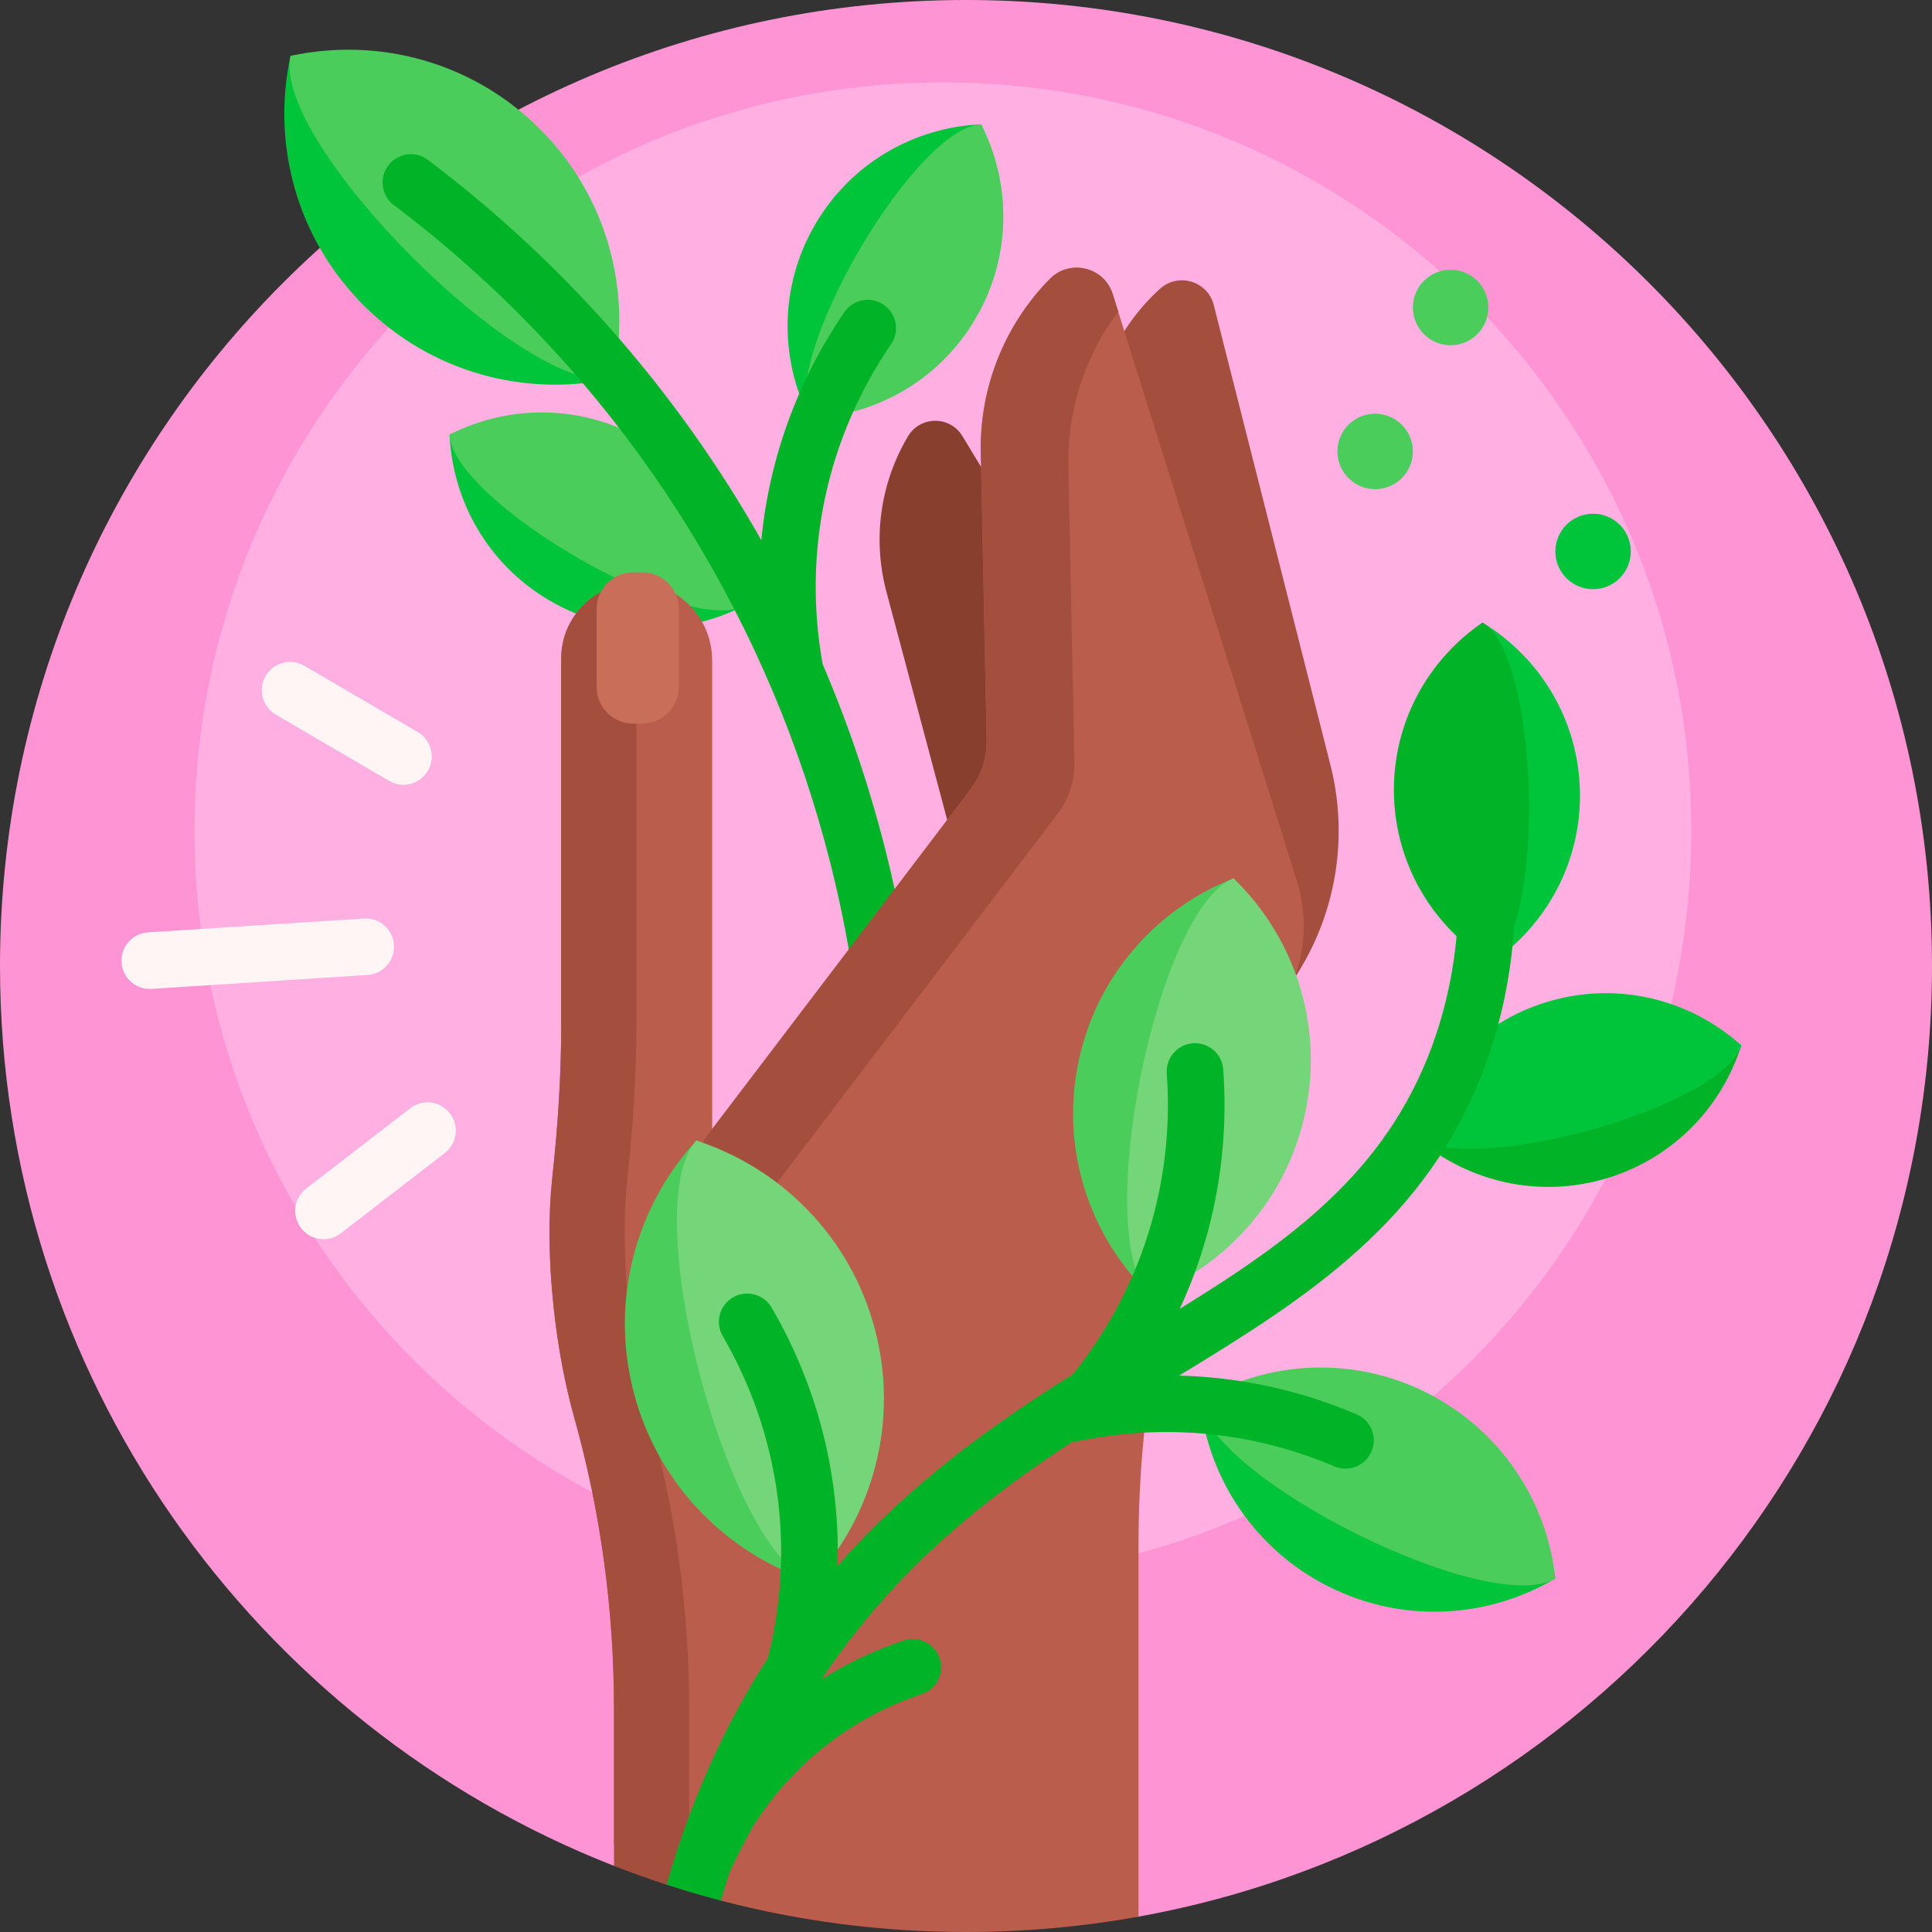 <svg id="Capa_1" enable-background="new 0 0 512 512" height="512" viewBox="0 0 512 512" width="512" xmlns="http://www.w3.org/2000/svg"><rect x="0" y="0" width="512" height="512" fill="#333333" stroke="none"/><g><path d="m512 256c0 125.781-90.712 230.375-210.284 251.93-1.934.349-4.469-4.545-6.418-4.24-12.999 2.034-25.728 3.055-39.298 3.055-30.751 0-60.828-5.387-88.143-15.327-1.922-.7-3.241 3.799-5.141 3.055-95.255-37.29-162.716-130.003-162.716-238.473 0-141.385 114.615-256 256-256s256 114.615 256 256z" fill="#ff94d4"/><path d="m448.213 220.18c0 109.54-88.8 198.34-198.34 198.34s-198.34-88.8-198.34-198.34 88.8-198.34 198.34-198.34c109.54 0 198.34 88.8 198.34 198.34z" fill="#ffafe2"/><path d="m260.023 32.945c-17.606.762-34.471 10.188-44.006 26.543-9.536 16.355-9.432 35.674-1.423 51.372 17.606-.763 53.438-62.217 45.429-77.915zm-140.874 82.231c.762 17.606 10.188 34.471 26.543 44.006 16.354 9.536 35.674 9.432 51.372 1.423-.763-17.606-62.217-53.438-77.915-45.429zm-22.778-34.26c17.943 17.943 43.019 24.403 66.099 19.381 5.022-23.08-62.4-90.502-85.48-85.48-5.022 23.08 1.438 48.157 19.381 66.099z" fill="#00c53b"/><path d="m214.594 110.86c17.606-.762 34.471-10.188 44.006-26.543 9.536-16.354 9.432-35.674 1.423-51.372-17.606.763-53.438 62.217-45.429 77.915zm-17.53 49.745c-.762-17.606-10.188-34.471-26.543-44.006s-35.674-9.432-51.372-1.423c.762 17.606 62.217 53.438 77.915 45.429zm-34.594-60.308c5.022-23.08-1.438-48.157-19.381-66.099s-43.019-24.403-66.099-19.381c-5.022 23.08 62.4 90.502 85.48 85.48z" fill="#4bcd5c"/><path d="m228.61 408.131c-1.028 3.172-3.97 5.191-7.134 5.191-.766 0-1.544-.118-2.312-.367-3.94-1.276-6.101-5.505-4.824-9.446 41.442-127.96-2.75-268.276-109.968-349.158-3.307-2.495-3.965-7.197-1.471-10.504s7.197-3.966 10.504-1.471c36.829 27.783 66.56 62.26 88.357 100.779 2.065-21.47 9.522-42.18 22.009-60.428 2.338-3.418 7.005-4.294 10.425-1.954 3.418 2.339 4.293 7.006 1.954 10.425-17.049 24.917-23.492 55.028-18.14 84.791 30.754 71.904 35.839 154.211 10.6 232.142z" fill="#00b327"/><path d="m461.458 277.04c-5.302 16.806-18.779 30.649-37.047 35.617s-36.9-.143-49.983-11.948c5.302-16.806 73.947-35.475 87.03-23.669z" fill="#00b327"/><path d="m461.458 277.04c-5.302 16.806-73.947 35.475-87.03 23.669 5.302-16.806 18.779-30.649 37.047-35.617 18.268-4.969 36.9.142 49.983 11.948z" fill="#00c53b"/><path d="m395.233 255.151c-15.069-9.136-16.926-80.25-2.354-90.161 15.069 9.136 25.321 25.512 25.815 44.437s-8.889 35.813-23.461 45.724z" fill="#00c53b"/><path d="m395.233 255.151c-15.069-9.136-25.321-25.512-25.815-44.437s8.89-35.813 23.461-45.724c15.069 9.136 16.926 80.25 2.354 90.161z" fill="#00b327"/><path d="m343.23 258.956-76.69 117.494c-6.515 9.982-20.729 11.06-28.675 2.174l-47.316-52.909c-6.027-6.739-6.163-16.89-.318-23.788l92.418-109.076c2.629-3.103 4.138-7.001 4.283-11.065l2.364-66.213c.532-14.91 7.053-28.976 18.088-39.018 4.854-4.417 12.664-2.069 14.277 4.292l30.924 121.912c4.873 19.217 1.481 39.596-9.355 56.197z" fill="#a44f3e"/><path d="m325.211 274.178-37.783 130.268c-3.21 11.067-16.049 16.072-25.902 10.096l-58.67-35.581c-7.473-4.532-10.461-13.88-7.002-21.906l54.7-126.919c1.556-3.611 1.852-7.64.84-11.439l-16.485-61.892c-3.712-13.937-1.649-28.782 5.723-41.179 3.242-5.453 11.126-5.484 14.412-.057l62.97 104.009c9.926 16.394 12.536 36.194 7.197 54.6z" fill="#883f2e"/><path d="m340.171 265.324c-25.194 43.745-38.455 93.34-38.455 143.82v98.786c-14.834 2.674-30.112 4.07-45.716 4.07-22.439 0-44.204-2.887-64.943-8.31-1.202-.314-2.401-6.578-3.596-6.909-8.431-2.337-16.687-5.095-24.744-8.249v-35.673c0-26.067-3.485-52.023-10.516-77.123-2.426-8.66-4.354-18.699-5.494-29.402-1.359-12.765-1.394-24.586-.342-34.25 1.459-13.41 2.363-26.874 2.363-40.363v-97.203c0-11.288 9.351-20.392 20.729-19.987 10.838.385 19.271 9.622 19.271 20.466v124.76l68.526-90.673c2.821-3.733 4.304-8.306 4.21-12.983l-1.529-76.2c-.344-17.152 6.238-33.718 18.258-45.957 5.295-5.391 14.426-3.211 16.689 3.999l48.792 155.438c3.347 10.669 2.078 22.252-3.503 31.943z" fill="#bb5d4c"/><path d="m172.115 375.736c7.031 25.101 10.516 51.057 10.516 77.123v46.758c-1.495-.446-2.984-.906-4.467-1.379-.502-.16-1.003 1.393-1.503 1.23-4.71-1.534-9.36-3.2-13.945-4.995v-41.614c0-26.067-3.485-52.023-10.516-77.123-2.426-8.66-4.354-18.699-5.494-29.402-1.359-12.765-1.394-24.586-.342-34.25 1.459-13.41 2.363-26.874 2.363-40.363v-97.203c0-11.288 9.351-20.392 20.729-19.987 3.344.119 6.459 1.081 9.168 2.673-5.969 3.461-9.983 9.919-9.983 17.314v97.203c0 13.489-.903 26.953-2.363 40.363-1.052 9.664-1.017 21.485.342 34.25 1.141 10.703 3.069 20.741 5.495 29.402zm111.019-252.271c-.297-14.803 4.403-29.184 13.202-40.886l-1.455-4.636c-2.263-7.21-11.394-9.39-16.689-3.999-12.02 12.239-18.602 28.805-18.258 45.957l1.529 76.2c.094 4.678-1.389 9.251-4.21 12.983l-69.657 91.575c-3.36 4.446-2.928 10.689 1.013 14.629 4.794 4.794 12.718 4.245 16.806-1.163l74.952-98.58c2.912-3.854 4.443-8.575 4.347-13.405z" fill="#a44f3e"/><path d="m179.894 161.383v20.681c0 5.358-4.344 9.702-9.702 9.702h-2.383c-5.358 0-9.702-4.344-9.702-9.702v-20.681c0-5.358 4.344-9.702 9.702-9.702h2.383c5.358 0 9.702 4.344 9.702 9.702z" fill="#c96e59"/><path d="m304.851 343.263c20.492-8.046 37.887-95.195 22.055-110.491-20.492 8.046-36.592 26.026-41.221 49.219-4.63 23.192 3.333 45.976 19.166 61.272zm-89.537 75.901c15.965-17.408-8.313-109.614-30.781-116.903-15.965 17.408-23.017 42.324-16.556 66.863 6.462 24.539 24.87 42.752 47.337 50.04z" fill="#4bcd5c"/><path d="m304.851 343.263c20.492-8.046 36.592-26.026 41.221-49.219s-3.334-45.976-19.167-61.272c-20.491 8.046-37.887 95.195-22.054 110.491zm-89.537 75.901c15.965-17.408 23.017-42.325 16.556-66.863s-24.869-42.752-47.336-50.04c-15.965 17.408 8.313 109.615 30.78 116.903z" fill="#74d579"/><path d="m412.182 418.314c-17.695 10.513-40.206 12.083-59.984 2.196-19.778-9.888-32.03-28.837-34.24-49.301 17.696-10.512 92.014 26.642 94.224 47.105z" fill="#00c53b"/><path d="m412.182 418.314c-2.21-20.464-14.462-39.413-34.239-49.301-19.778-9.887-42.289-8.316-59.984 2.196 2.209 20.464 76.527 57.618 94.223 47.105z" fill="#4bcd5c"/><path d="m400.716 220.356c2.303 22.256-.147 43.27-7.283 62.456-15.163 40.768-46.899 61.052-80.957 81.736 16.085.412 31.984 3.852 47.028 10.255 3.812 1.623 5.586 6.027 3.963 9.838-1.214 2.853-3.987 4.564-6.904 4.564-.979 0-1.976-.193-2.934-.601-20.095-8.555-41.92-11.122-63.436-7.508-1.69.284-5.822 1.097-6.198 1.119-22.643 14.815-44.764 32.275-63.405 58.658-.978 1.385-1.939 2.784-2.882 4.199 6.748-4.265 14.06-7.741 21.822-10.33 3.929-1.312 8.177.812 9.488 4.742 1.311 3.929-.812 8.177-4.742 9.488-18.592 6.201-34.141 18.392-44.494 34.722-1.432 2.259-6.132 11.491-6.575 12.876-.75 2.348-1.467 4.721-2.15 7.119-4.856-1.27-9.656-2.679-14.396-4.222 6.283-22.019 15.265-42.131 26.857-60.107 7.319-29.098 3.072-59.36-11.986-85.287-2.081-3.582-.863-8.172 2.719-10.252 3.58-2.082 8.171-.864 10.252 2.719 12.226 21.051 18.153 44.627 17.465 68.427 19.43-22.072 41.346-37.557 62.384-50.781 18.127-22.576 26.938-50.736 24.858-79.691-.297-4.132 2.812-7.722 6.943-8.018 4.13-.297 7.722 2.811 8.018 6.943 1.589 22.116-2.437 43.82-11.53 63.446 29.566-18.25 54.43-36.203 66.734-69.284 6.324-17.006 8.485-35.741 6.422-55.683-.427-4.12 2.568-7.806 6.688-8.232 4.112-.435 7.805 2.569 8.231 6.689z" fill="#00b327"/><path d="m104.409 250.42c.266 4.134-2.87 7.7-7.004 7.965l-57.233 3.677c-4.134.265-7.7-2.87-7.965-7.004-.266-4.134 2.87-7.7 7.004-7.965l57.233-3.677c4.133-.265 7.7 2.87 7.965 7.004zm-23.748-73.985c-1.339-.783-2.82-1.104-4.259-1.011-2.406.155-4.693 1.464-6.001 3.701-2.09 3.577-.885 8.17 2.691 10.26l30.048 17.563c3.577 2.092 8.169.885 10.26-2.69 2.09-3.577.885-8.17-2.691-10.26zm32.146 115.714c-1.439.092-2.867.6-4.094 1.548l-27.555 21.263c-3.279 2.53-3.886 7.24-1.356 10.52 2.531 3.278 7.241 3.888 10.52 1.355l27.554-21.263c3.279-2.53 3.886-7.24 1.356-10.52-1.583-2.052-4.02-3.058-6.425-2.903z" fill="#fff5f5"/><path d="m384.428 71.492c-5.523 0-10 4.477-10 10s4.477 10 10 10 10-4.477 10-10-4.477-10-10-10zm-20 38.143c-5.523 0-10 4.477-10 10s4.477 10 10 10 10-4.477 10-10-4.477-10-10-10z" fill="#4bcd5c"/><path d="m432.182 146.142c0 5.523-4.477 10-10 10s-10-4.477-10-10 4.477-10 10-10 10 4.477 10 10z" fill="#00c53b"/></g></svg>
